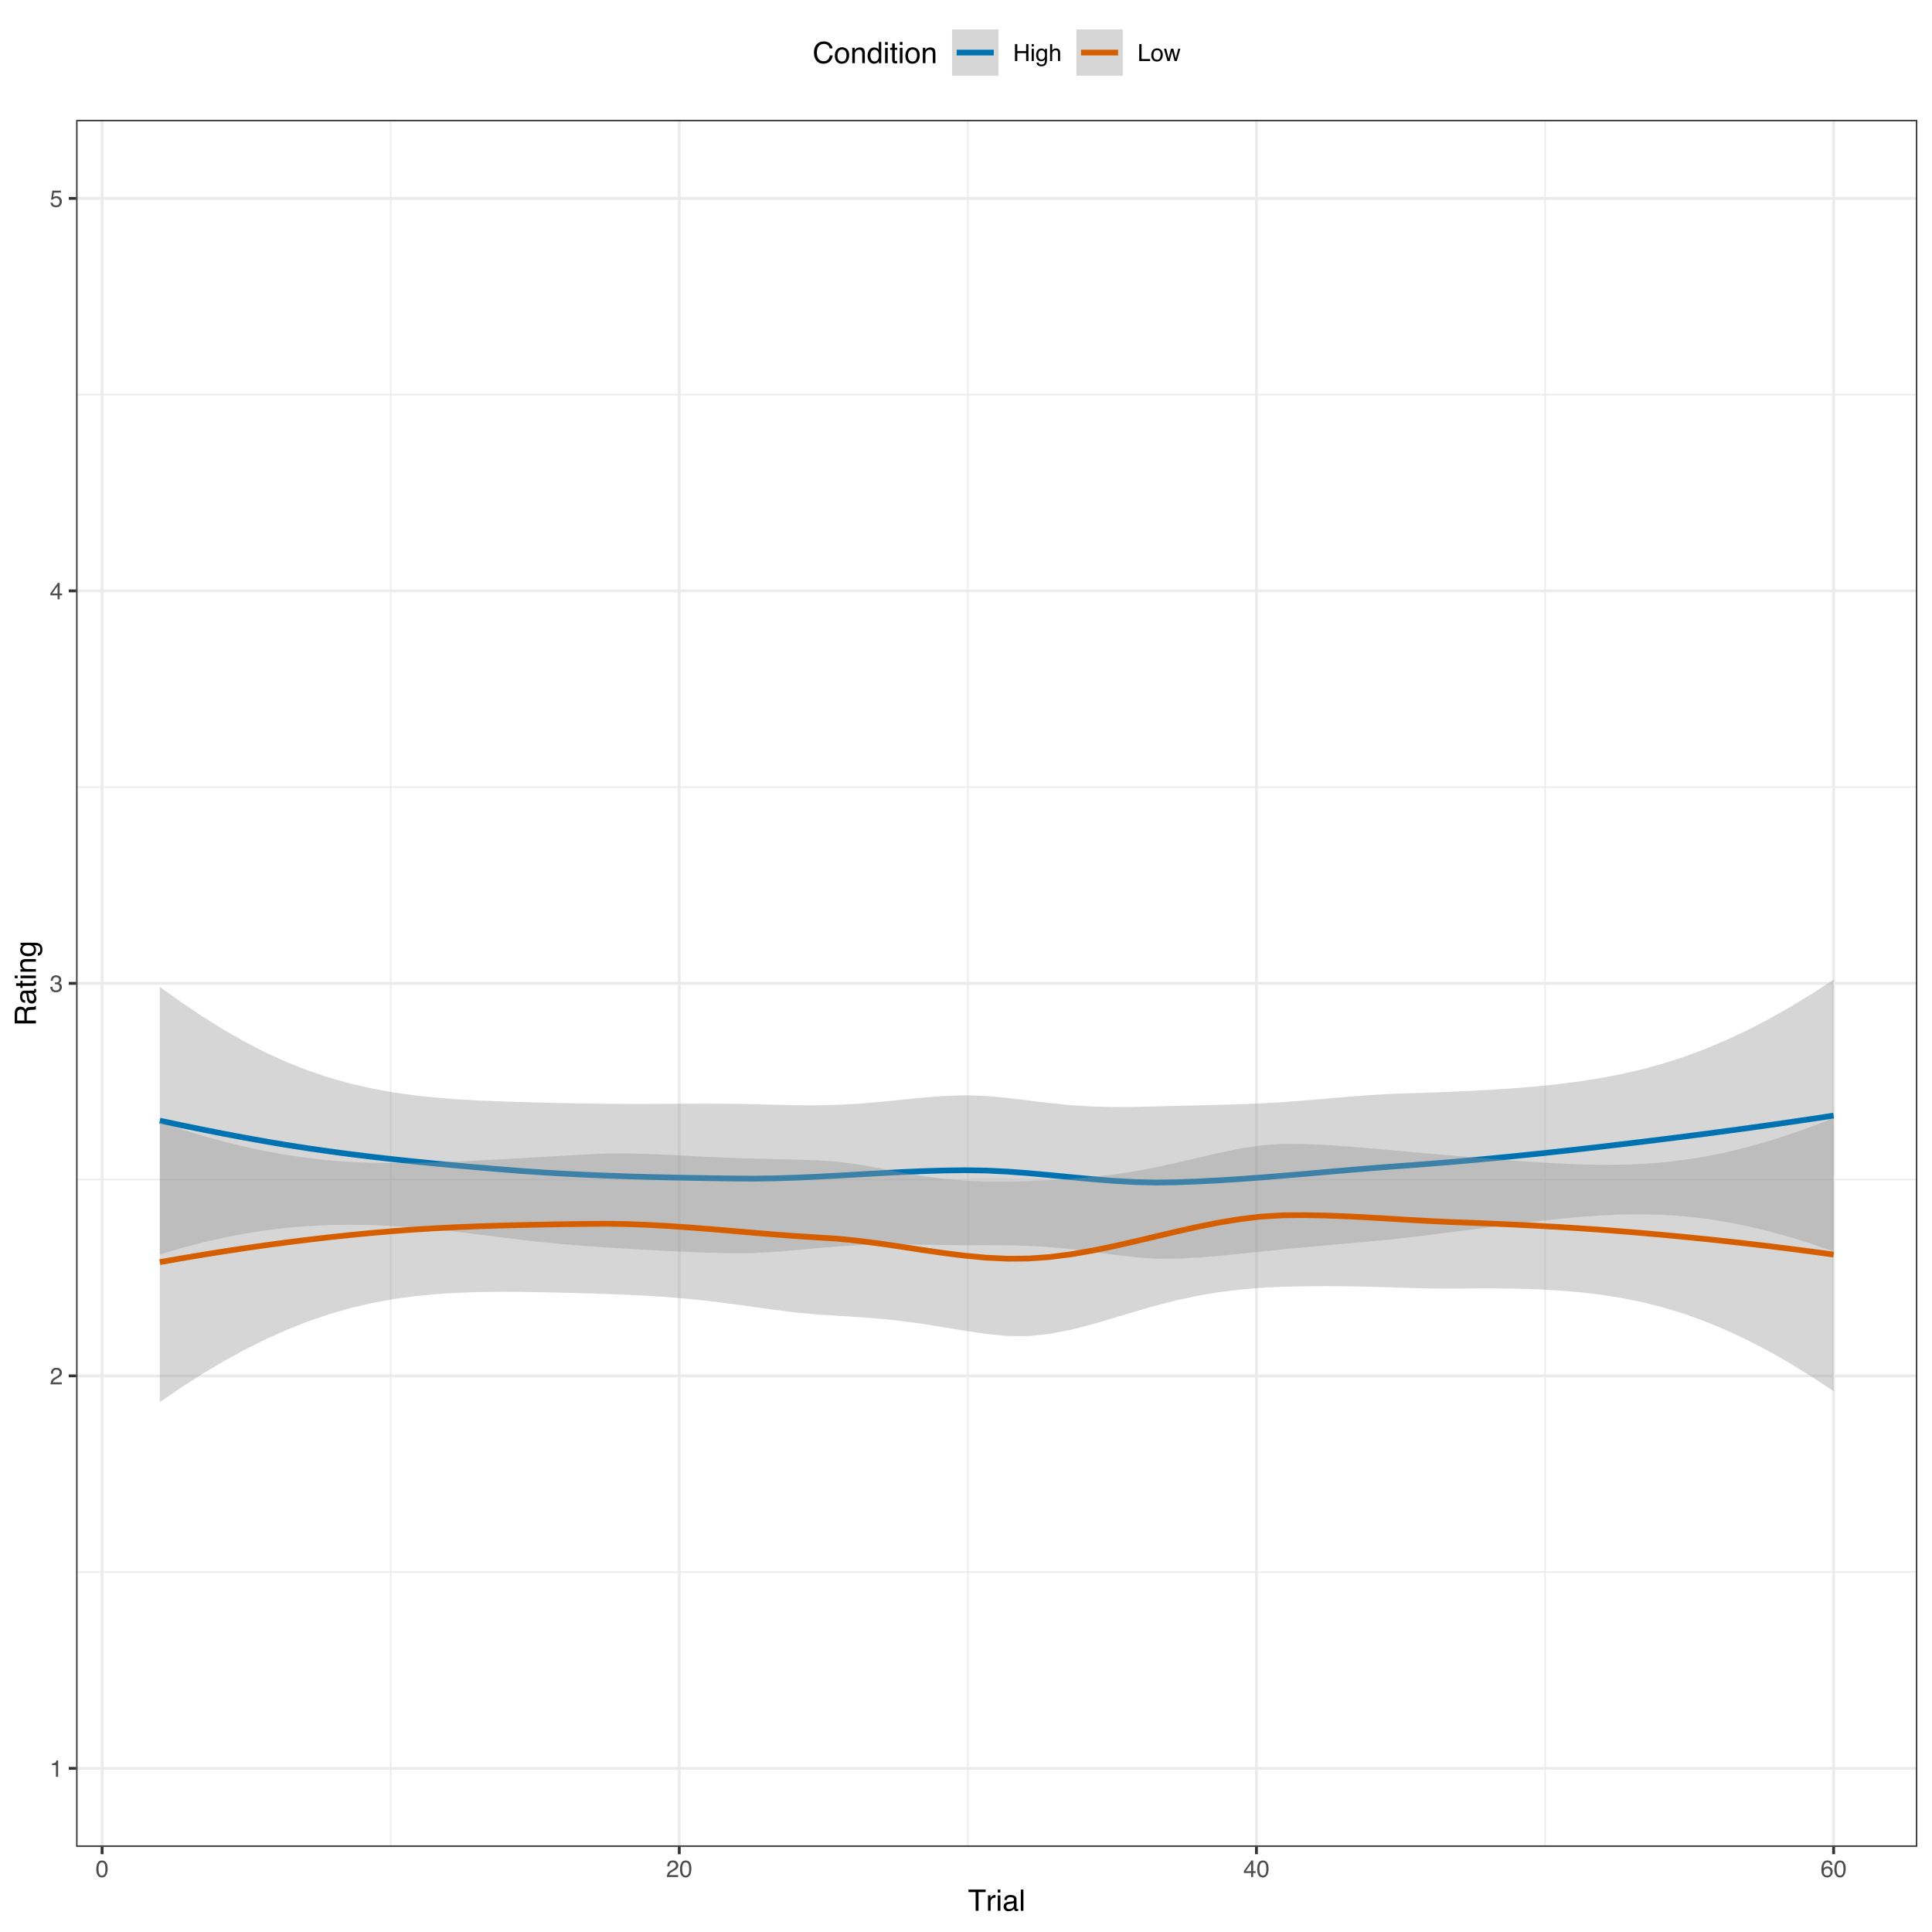 <?xml version="1.0" encoding="UTF-8"?>
<svg xmlns="http://www.w3.org/2000/svg" xmlns:xlink="http://www.w3.org/1999/xlink" width="720pt" height="720pt" viewBox="0 0 720 720" version="1.1">
<defs>
<g>
<symbol overflow="visible" id="glyphroe6vMLo0-0">
<path style="stroke:none;" d="M 0.281 0 L 0.281 -6.312 L 5.297 -6.312 L 5.297 0 Z M 4.5 -0.797 L 4.5 -5.516 L 1.078 -5.516 L 1.078 -0.797 Z M 4.5 -0.797 "/>
</symbol>
<symbol overflow="visible" id="glyphroe6vMLo0-1">
<path style="stroke:none;" d="M 0.844 -4.359 L 0.844 -4.953 C 1.395 -5.004 1.781 -5.094 2 -5.219 C 2.227 -5.344 2.395 -5.645 2.5 -6.125 L 3.109 -6.125 L 3.109 0 L 2.297 0 L 2.297 -4.359 Z M 0.844 -4.359 "/>
</symbol>
<symbol overflow="visible" id="glyphroe6vMLo0-2">
<path style="stroke:none;" d="M 0.281 0 C 0.301 -0.531 0.406 -0.988 0.594 -1.375 C 0.789 -1.77 1.164 -2.129 1.719 -2.453 L 2.547 -2.922 C 2.91 -3.141 3.164 -3.328 3.312 -3.484 C 3.551 -3.711 3.672 -3.984 3.672 -4.297 C 3.672 -4.648 3.562 -4.93 3.344 -5.141 C 3.133 -5.359 2.848 -5.469 2.484 -5.469 C 1.961 -5.469 1.598 -5.266 1.391 -4.859 C 1.285 -4.648 1.227 -4.352 1.219 -3.969 L 0.422 -3.969 C 0.43 -4.5 0.531 -4.938 0.719 -5.281 C 1.051 -5.875 1.645 -6.172 2.5 -6.172 C 3.195 -6.172 3.707 -5.977 4.031 -5.594 C 4.363 -5.219 4.531 -4.797 4.531 -4.328 C 4.531 -3.836 4.352 -3.414 4 -3.062 C 3.801 -2.863 3.441 -2.617 2.922 -2.328 L 2.344 -2 C 2.062 -1.844 1.836 -1.695 1.672 -1.562 C 1.391 -1.312 1.211 -1.035 1.141 -0.734 L 4.5 -0.734 L 4.5 0 Z M 0.281 0 "/>
</symbol>
<symbol overflow="visible" id="glyphroe6vMLo0-3">
<path style="stroke:none;" d="M 2.281 0.172 C 1.551 0.172 1.02 -0.023 0.688 -0.422 C 0.363 -0.828 0.203 -1.316 0.203 -1.891 L 1.016 -1.891 C 1.047 -1.492 1.117 -1.203 1.234 -1.016 C 1.441 -0.691 1.805 -0.531 2.328 -0.531 C 2.734 -0.531 3.055 -0.641 3.297 -0.859 C 3.547 -1.078 3.672 -1.359 3.672 -1.703 C 3.672 -2.129 3.539 -2.426 3.281 -2.594 C 3.031 -2.758 2.672 -2.844 2.203 -2.844 C 2.148 -2.844 2.098 -2.844 2.047 -2.844 C 1.992 -2.844 1.941 -2.844 1.891 -2.844 L 1.891 -3.516 C 1.973 -3.516 2.039 -3.508 2.094 -3.5 C 2.145 -3.5 2.203 -3.5 2.266 -3.5 C 2.555 -3.5 2.797 -3.547 2.984 -3.641 C 3.305 -3.797 3.469 -4.082 3.469 -4.5 C 3.469 -4.801 3.359 -5.035 3.141 -5.203 C 2.922 -5.367 2.672 -5.453 2.391 -5.453 C 1.867 -5.453 1.508 -5.281 1.312 -4.938 C 1.207 -4.75 1.145 -4.477 1.125 -4.125 L 0.359 -4.125 C 0.359 -4.582 0.453 -4.973 0.641 -5.297 C 0.953 -5.867 1.504 -6.156 2.297 -6.156 C 2.93 -6.156 3.422 -6.016 3.766 -5.734 C 4.109 -5.461 4.281 -5.062 4.281 -4.531 C 4.281 -4.145 4.176 -3.836 3.969 -3.609 C 3.844 -3.461 3.68 -3.348 3.484 -3.266 C 3.805 -3.172 4.055 -3 4.234 -2.75 C 4.422 -2.5 4.516 -2.191 4.516 -1.828 C 4.516 -1.234 4.316 -0.75 3.922 -0.375 C 3.535 -0.008 2.988 0.172 2.281 0.172 Z M 2.281 0.172 "/>
</symbol>
<symbol overflow="visible" id="glyphroe6vMLo0-4">
<path style="stroke:none;" d="M 2.906 -2.172 L 2.906 -4.969 L 0.938 -2.172 Z M 2.922 0 L 2.922 -1.5 L 0.219 -1.5 L 0.219 -2.266 L 3.047 -6.172 L 3.688 -6.172 L 3.688 -2.172 L 4.594 -2.172 L 4.594 -1.5 L 3.688 -1.5 L 3.688 0 Z M 2.922 0 "/>
</symbol>
<symbol overflow="visible" id="glyphroe6vMLo0-5">
<path style="stroke:none;" d="M 1.094 -1.562 C 1.133 -1.125 1.336 -0.82 1.703 -0.656 C 1.879 -0.57 2.094 -0.531 2.344 -0.531 C 2.801 -0.531 3.141 -0.676 3.359 -0.969 C 3.578 -1.258 3.688 -1.582 3.688 -1.938 C 3.688 -2.363 3.555 -2.691 3.297 -2.922 C 3.035 -3.16 2.719 -3.281 2.344 -3.281 C 2.082 -3.281 1.852 -3.227 1.656 -3.125 C 1.469 -3.02 1.305 -2.879 1.172 -2.703 L 0.5 -2.734 L 0.969 -6.047 L 4.172 -6.047 L 4.172 -5.297 L 1.562 -5.297 L 1.297 -3.594 C 1.43 -3.695 1.566 -3.773 1.703 -3.828 C 1.93 -3.93 2.195 -3.984 2.5 -3.984 C 3.062 -3.984 3.535 -3.801 3.922 -3.438 C 4.316 -3.07 4.516 -2.609 4.516 -2.047 C 4.516 -1.461 4.332 -0.945 3.969 -0.5 C 3.613 -0.062 3.047 0.156 2.266 0.156 C 1.754 0.156 1.305 0.016 0.922 -0.266 C 0.547 -0.547 0.332 -0.977 0.281 -1.562 Z M 1.094 -1.562 "/>
</symbol>
<symbol overflow="visible" id="glyphroe6vMLo0-6">
<path style="stroke:none;" d="M 2.375 -6.156 C 3.176 -6.156 3.754 -5.828 4.109 -5.172 C 4.379 -4.66 4.516 -3.961 4.516 -3.078 C 4.516 -2.242 4.391 -1.555 4.141 -1.016 C 3.785 -0.223 3.195 0.172 2.375 0.172 C 1.633 0.172 1.082 -0.148 0.719 -0.797 C 0.426 -1.328 0.281 -2.047 0.281 -2.953 C 0.281 -3.648 0.367 -4.25 0.547 -4.75 C 0.879 -5.688 1.488 -6.156 2.375 -6.156 Z M 2.375 -0.531 C 2.77 -0.531 3.086 -0.707 3.328 -1.062 C 3.566 -1.426 3.688 -2.086 3.688 -3.047 C 3.688 -3.754 3.598 -4.332 3.422 -4.781 C 3.254 -5.227 2.922 -5.453 2.422 -5.453 C 1.973 -5.453 1.641 -5.238 1.422 -4.812 C 1.211 -4.383 1.109 -3.754 1.109 -2.922 C 1.109 -2.297 1.176 -1.789 1.312 -1.406 C 1.52 -0.82 1.875 -0.531 2.375 -0.531 Z M 2.375 -0.531 "/>
</symbol>
<symbol overflow="visible" id="glyphroe6vMLo0-7">
<path style="stroke:none;" d="M 2.578 -6.172 C 3.266 -6.172 3.742 -5.992 4.016 -5.641 C 4.285 -5.285 4.422 -4.922 4.422 -4.547 L 3.656 -4.547 C 3.602 -4.785 3.531 -4.973 3.438 -5.109 C 3.25 -5.367 2.961 -5.5 2.578 -5.5 C 2.148 -5.5 1.805 -5.297 1.547 -4.891 C 1.297 -4.492 1.156 -3.926 1.125 -3.188 C 1.301 -3.445 1.523 -3.641 1.797 -3.766 C 2.047 -3.879 2.32 -3.938 2.625 -3.938 C 3.133 -3.938 3.582 -3.77 3.969 -3.438 C 4.352 -3.113 4.547 -2.625 4.547 -1.969 C 4.547 -1.414 4.363 -0.922 4 -0.484 C 3.633 -0.055 3.117 0.156 2.453 0.156 C 1.867 0.156 1.367 -0.062 0.953 -0.5 C 0.535 -0.938 0.328 -1.672 0.328 -2.703 C 0.328 -3.461 0.422 -4.109 0.609 -4.641 C 0.961 -5.66 1.617 -6.172 2.578 -6.172 Z M 2.516 -0.531 C 2.922 -0.531 3.223 -0.664 3.422 -0.938 C 3.629 -1.207 3.734 -1.531 3.734 -1.906 C 3.734 -2.219 3.641 -2.516 3.453 -2.797 C 3.273 -3.086 2.953 -3.234 2.484 -3.234 C 2.148 -3.234 1.859 -3.125 1.609 -2.906 C 1.359 -2.688 1.234 -2.352 1.234 -1.906 C 1.234 -1.52 1.344 -1.191 1.562 -0.922 C 1.789 -0.66 2.109 -0.531 2.516 -0.531 Z M 2.516 -0.531 "/>
</symbol>
<symbol overflow="visible" id="glyphroe6vMLo0-8">
<path style="stroke:none;" d="M 0.688 -6.312 L 1.562 -6.312 L 1.562 -3.703 L 4.844 -3.703 L 4.844 -6.312 L 5.703 -6.312 L 5.703 0 L 4.844 0 L 4.844 -2.953 L 1.562 -2.953 L 1.562 0 L 0.688 0 Z M 0.688 -6.312 "/>
</symbol>
<symbol overflow="visible" id="glyphroe6vMLo0-9">
<path style="stroke:none;" d="M 0.562 -4.578 L 1.359 -4.578 L 1.359 0 L 0.562 0 Z M 0.562 -6.312 L 1.359 -6.312 L 1.359 -5.438 L 0.562 -5.438 Z M 0.562 -6.312 "/>
</symbol>
<symbol overflow="visible" id="glyphroe6vMLo0-10">
<path style="stroke:none;" d="M 2.188 -4.688 C 2.551 -4.688 2.867 -4.598 3.141 -4.422 C 3.285 -4.316 3.43 -4.172 3.578 -3.984 L 3.578 -4.562 L 4.297 -4.562 L 4.297 -0.375 C 4.297 0.207 4.207 0.672 4.031 1.016 C 3.719 1.641 3.113 1.953 2.219 1.953 C 1.727 1.953 1.312 1.836 0.969 1.609 C 0.633 1.391 0.445 1.047 0.406 0.578 L 1.188 0.578 C 1.227 0.773 1.301 0.93 1.406 1.047 C 1.582 1.223 1.859 1.312 2.234 1.312 C 2.828 1.312 3.219 1.098 3.406 0.672 C 3.508 0.43 3.555 -0.004 3.547 -0.641 C 3.391 -0.398 3.203 -0.223 2.984 -0.109 C 2.773 0.004 2.488 0.062 2.125 0.062 C 1.633 0.062 1.203 -0.113 0.828 -0.469 C 0.453 -0.82 0.266 -1.41 0.266 -2.234 C 0.266 -3.004 0.453 -3.602 0.828 -4.031 C 1.203 -4.469 1.656 -4.688 2.188 -4.688 Z M 3.578 -2.312 C 3.578 -2.883 3.457 -3.305 3.219 -3.578 C 2.988 -3.859 2.691 -4 2.328 -4 C 1.785 -4 1.414 -3.742 1.219 -3.234 C 1.113 -2.961 1.062 -2.609 1.062 -2.172 C 1.062 -1.648 1.164 -1.254 1.375 -0.984 C 1.582 -0.711 1.863 -0.578 2.219 -0.578 C 2.77 -0.578 3.16 -0.828 3.391 -1.328 C 3.516 -1.609 3.578 -1.938 3.578 -2.312 Z M 2.281 -4.719 Z M 2.281 -4.719 "/>
</symbol>
<symbol overflow="visible" id="glyphroe6vMLo0-11">
<path style="stroke:none;" d="M 0.562 -6.328 L 1.344 -6.328 L 1.344 -3.984 C 1.52 -4.211 1.68 -4.375 1.828 -4.469 C 2.078 -4.633 2.391 -4.719 2.766 -4.719 C 3.43 -4.719 3.883 -4.484 4.125 -4.016 C 4.25 -3.754 4.312 -3.398 4.312 -2.953 L 4.312 0 L 3.516 0 L 3.516 -2.906 C 3.516 -3.238 3.473 -3.484 3.391 -3.641 C 3.254 -3.891 2.992 -4.016 2.609 -4.016 C 2.285 -4.016 1.992 -3.906 1.734 -3.688 C 1.473 -3.469 1.344 -3.051 1.344 -2.438 L 1.344 0 L 0.562 0 Z M 0.562 -6.328 "/>
</symbol>
<symbol overflow="visible" id="glyphroe6vMLo0-12">
<path style="stroke:none;" d="M 0.672 -6.312 L 1.531 -6.312 L 1.531 -0.75 L 4.719 -0.75 L 4.719 0 L 0.672 0 Z M 0.672 -6.312 "/>
</symbol>
<symbol overflow="visible" id="glyphroe6vMLo0-13">
<path style="stroke:none;" d="M 2.391 -0.5 C 2.898 -0.5 3.25 -0.691 3.438 -1.078 C 3.633 -1.461 3.734 -1.895 3.734 -2.375 C 3.734 -2.801 3.664 -3.148 3.531 -3.422 C 3.312 -3.848 2.938 -4.062 2.406 -4.062 C 1.926 -4.062 1.578 -3.879 1.359 -3.516 C 1.148 -3.16 1.047 -2.727 1.047 -2.219 C 1.047 -1.727 1.148 -1.316 1.359 -0.984 C 1.578 -0.66 1.922 -0.5 2.391 -0.5 Z M 2.422 -4.734 C 3.016 -4.734 3.516 -4.535 3.922 -4.141 C 4.336 -3.742 4.547 -3.16 4.547 -2.391 C 4.547 -1.648 4.363 -1.035 4 -0.547 C 3.633 -0.066 3.07 0.172 2.312 0.172 C 1.688 0.172 1.188 -0.039 0.812 -0.469 C 0.438 -0.895 0.25 -1.473 0.25 -2.203 C 0.25 -2.973 0.445 -3.586 0.844 -4.047 C 1.238 -4.504 1.766 -4.734 2.422 -4.734 Z M 2.391 -4.719 Z M 2.391 -4.719 "/>
</symbol>
<symbol overflow="visible" id="glyphroe6vMLo0-14">
<path style="stroke:none;" d="M 0.922 -4.594 L 1.812 -0.969 L 2.703 -4.594 L 3.578 -4.594 L 4.469 -1 L 5.422 -4.594 L 6.188 -4.594 L 4.859 0 L 4.047 0 L 3.109 -3.562 L 2.203 0 L 1.406 0 L 0.078 -4.594 Z M 0.922 -4.594 "/>
</symbol>
<symbol overflow="visible" id="glyphroe6vMLo1-0">
<path style="stroke:none;" d="M 0.359 0 L 0.359 -7.891 L 6.625 -7.891 L 6.625 0 Z M 5.625 -0.984 L 5.625 -6.906 L 1.344 -6.906 L 1.344 -0.984 Z M 5.625 -0.984 "/>
</symbol>
<symbol overflow="visible" id="glyphroe6vMLo1-1">
<path style="stroke:none;" d="M 6.578 -7.891 L 6.578 -6.953 L 3.922 -6.953 L 3.922 0 L 2.844 0 L 2.844 -6.953 L 0.172 -6.953 L 0.172 -7.891 Z M 6.578 -7.891 "/>
</symbol>
<symbol overflow="visible" id="glyphroe6vMLo1-2">
<path style="stroke:none;" d="M 0.734 -5.75 L 1.656 -5.75 L 1.656 -4.766 C 1.727 -4.953 1.91 -5.18 2.203 -5.453 C 2.492 -5.734 2.832 -5.875 3.219 -5.875 C 3.238 -5.875 3.27 -5.875 3.312 -5.875 C 3.352 -5.875 3.426 -5.867 3.531 -5.859 L 3.531 -4.828 C 3.477 -4.836 3.426 -4.844 3.375 -4.844 C 3.32 -4.852 3.27 -4.859 3.219 -4.859 C 2.727 -4.859 2.352 -4.703 2.094 -4.391 C 1.832 -4.078 1.703 -3.719 1.703 -3.312 L 1.703 0 L 0.734 0 Z M 0.734 -5.75 "/>
</symbol>
<symbol overflow="visible" id="glyphroe6vMLo1-3">
<path style="stroke:none;" d="M 0.703 -5.719 L 1.688 -5.719 L 1.688 0 L 0.703 0 Z M 0.703 -7.891 L 1.688 -7.891 L 1.688 -6.797 L 0.703 -6.797 Z M 0.703 -7.891 "/>
</symbol>
<symbol overflow="visible" id="glyphroe6vMLo1-4">
<path style="stroke:none;" d="M 1.453 -1.531 C 1.453 -1.25 1.551 -1.023 1.75 -0.859 C 1.957 -0.703 2.203 -0.625 2.484 -0.625 C 2.816 -0.625 3.145 -0.703 3.469 -0.859 C 4.008 -1.117 4.281 -1.551 4.281 -2.156 L 4.281 -2.922 C 4.156 -2.848 4 -2.785 3.812 -2.734 C 3.633 -2.691 3.453 -2.656 3.266 -2.625 L 2.688 -2.562 C 2.332 -2.508 2.066 -2.438 1.891 -2.344 C 1.598 -2.164 1.453 -1.895 1.453 -1.531 Z M 3.797 -3.484 C 4.016 -3.516 4.16 -3.609 4.234 -3.766 C 4.273 -3.848 4.297 -3.973 4.297 -4.141 C 4.297 -4.461 4.176 -4.695 3.938 -4.844 C 3.707 -5 3.375 -5.078 2.938 -5.078 C 2.438 -5.078 2.082 -4.941 1.875 -4.672 C 1.75 -4.516 1.672 -4.289 1.641 -4 L 0.734 -4 C 0.754 -4.707 0.984 -5.195 1.422 -5.469 C 1.867 -5.75 2.383 -5.891 2.969 -5.891 C 3.645 -5.891 4.191 -5.758 4.609 -5.5 C 5.035 -5.25 5.25 -4.848 5.25 -4.297 L 5.25 -0.984 C 5.25 -0.891 5.266 -0.812 5.297 -0.75 C 5.336 -0.688 5.426 -0.656 5.562 -0.656 C 5.602 -0.656 5.648 -0.656 5.703 -0.656 C 5.766 -0.664 5.82 -0.676 5.875 -0.688 L 5.875 0.031 C 5.727 0.07 5.613 0.098 5.531 0.109 C 5.457 0.117 5.352 0.125 5.219 0.125 C 4.883 0.125 4.641 0.004 4.484 -0.234 C 4.41 -0.359 4.359 -0.535 4.328 -0.766 C 4.129 -0.504 3.844 -0.281 3.469 -0.094 C 3.102 0.094 2.695 0.188 2.25 0.188 C 1.719 0.188 1.281 0.023 0.938 -0.297 C 0.602 -0.617 0.438 -1.023 0.438 -1.516 C 0.438 -2.047 0.602 -2.457 0.938 -2.75 C 1.27 -3.039 1.707 -3.223 2.25 -3.297 Z M 2.984 -5.891 Z M 2.984 -5.891 "/>
</symbol>
<symbol overflow="visible" id="glyphroe6vMLo1-5">
<path style="stroke:none;" d="M 0.734 -7.891 L 1.703 -7.891 L 1.703 0 L 0.734 0 Z M 0.734 -7.891 "/>
</symbol>
<symbol overflow="visible" id="glyphroe6vMLo1-6">
<path style="stroke:none;" d="M 4.156 -8.109 C 5.156 -8.109 5.93 -7.844 6.484 -7.312 C 7.035 -6.789 7.344 -6.191 7.406 -5.516 L 6.359 -5.516 C 6.242 -6.023 6.008 -6.426 5.656 -6.719 C 5.301 -7.02 4.805 -7.172 4.172 -7.172 C 3.398 -7.172 2.773 -6.895 2.297 -6.344 C 1.816 -5.801 1.578 -4.969 1.578 -3.844 C 1.578 -2.914 1.789 -2.164 2.219 -1.594 C 2.656 -1.02 3.301 -0.734 4.156 -0.734 C 4.938 -0.734 5.535 -1.035 5.953 -1.641 C 6.172 -1.961 6.332 -2.383 6.438 -2.906 L 7.484 -2.906 C 7.391 -2.07 7.082 -1.375 6.562 -0.812 C 5.938 -0.133 5.086 0.203 4.016 0.203 C 3.098 0.203 2.332 -0.07 1.719 -0.625 C 0.895 -1.363 0.484 -2.5 0.484 -4.031 C 0.484 -5.195 0.789 -6.148 1.406 -6.891 C 2.07 -7.703 2.988 -8.109 4.156 -8.109 Z M 3.953 -8.109 Z M 3.953 -8.109 "/>
</symbol>
<symbol overflow="visible" id="glyphroe6vMLo1-7">
<path style="stroke:none;" d="M 2.984 -0.625 C 3.629 -0.625 4.07 -0.863 4.312 -1.344 C 4.551 -1.832 4.672 -2.375 4.672 -2.969 C 4.672 -3.508 4.582 -3.945 4.406 -4.281 C 4.133 -4.812 3.664 -5.078 3 -5.078 C 2.406 -5.078 1.973 -4.848 1.703 -4.391 C 1.441 -3.941 1.312 -3.398 1.312 -2.766 C 1.312 -2.148 1.441 -1.641 1.703 -1.234 C 1.973 -0.828 2.398 -0.625 2.984 -0.625 Z M 3.031 -5.922 C 3.77 -5.922 4.395 -5.672 4.906 -5.172 C 5.414 -4.68 5.672 -3.957 5.672 -3 C 5.672 -2.07 5.445 -1.305 5 -0.703 C 4.551 -0.098 3.852 0.203 2.906 0.203 C 2.113 0.203 1.484 -0.062 1.016 -0.594 C 0.547 -1.125 0.312 -1.844 0.312 -2.75 C 0.312 -3.719 0.555 -4.488 1.047 -5.062 C 1.535 -5.633 2.195 -5.922 3.031 -5.922 Z M 3 -5.891 Z M 3 -5.891 "/>
</symbol>
<symbol overflow="visible" id="glyphroe6vMLo1-8">
<path style="stroke:none;" d="M 0.703 -5.75 L 1.625 -5.75 L 1.625 -4.938 C 1.895 -5.27 2.18 -5.508 2.484 -5.656 C 2.797 -5.801 3.133 -5.875 3.5 -5.875 C 4.32 -5.875 4.875 -5.594 5.156 -5.031 C 5.312 -4.719 5.391 -4.27 5.391 -3.688 L 5.391 0 L 4.422 0 L 4.422 -3.625 C 4.422 -3.977 4.367 -4.258 4.266 -4.469 C 4.086 -4.832 3.773 -5.016 3.328 -5.016 C 3.098 -5.016 2.91 -4.988 2.766 -4.938 C 2.492 -4.863 2.258 -4.707 2.062 -4.469 C 1.906 -4.281 1.801 -4.082 1.75 -3.875 C 1.695 -3.676 1.672 -3.391 1.672 -3.016 L 1.672 0 L 0.703 0 Z M 2.984 -5.891 Z M 2.984 -5.891 "/>
</symbol>
<symbol overflow="visible" id="glyphroe6vMLo1-9">
<path style="stroke:none;" d="M 1.328 -2.812 C 1.328 -2.195 1.457 -1.68 1.719 -1.266 C 1.977 -0.848 2.395 -0.641 2.969 -0.641 C 3.414 -0.641 3.781 -0.832 4.062 -1.219 C 4.352 -1.602 4.5 -2.156 4.5 -2.875 C 4.5 -3.602 4.348 -4.141 4.047 -4.484 C 3.754 -4.836 3.391 -5.016 2.953 -5.016 C 2.473 -5.016 2.082 -4.828 1.781 -4.453 C 1.477 -4.078 1.328 -3.531 1.328 -2.812 Z M 2.781 -5.859 C 3.219 -5.859 3.586 -5.766 3.891 -5.578 C 4.055 -5.473 4.25 -5.285 4.469 -5.016 L 4.469 -7.922 L 5.391 -7.922 L 5.391 0 L 4.531 0 L 4.531 -0.797 C 4.301 -0.441 4.031 -0.188 3.719 -0.031 C 3.414 0.125 3.066 0.203 2.672 0.203 C 2.023 0.203 1.469 -0.062 1 -0.594 C 0.531 -1.133 0.297 -1.852 0.297 -2.75 C 0.297 -3.594 0.508 -4.32 0.938 -4.938 C 1.363 -5.551 1.977 -5.859 2.781 -5.859 Z M 2.781 -5.859 "/>
</symbol>
<symbol overflow="visible" id="glyphroe6vMLo1-10">
<path style="stroke:none;" d="M 0.906 -7.359 L 1.875 -7.359 L 1.875 -5.75 L 2.797 -5.75 L 2.797 -4.969 L 1.875 -4.969 L 1.875 -1.203 C 1.875 -1.004 1.941 -0.875 2.078 -0.812 C 2.16 -0.77 2.285 -0.75 2.453 -0.75 C 2.504 -0.75 2.555 -0.75 2.609 -0.75 C 2.66 -0.75 2.723 -0.754 2.797 -0.766 L 2.797 0 C 2.68 0.031 2.562 0.051 2.438 0.062 C 2.32 0.082 2.195 0.094 2.062 0.094 C 1.613 0.094 1.305 -0.02 1.141 -0.25 C 0.984 -0.488 0.906 -0.789 0.906 -1.156 L 0.906 -4.969 L 0.125 -4.969 L 0.125 -5.75 L 0.906 -5.75 Z M 0.906 -7.359 "/>
</symbol>
<symbol overflow="visible" id="glyphroe6vMLo2-0">
<path style="stroke:none;" d="M 0 -0.359 L -7.891 -0.359 L -7.891 -6.625 L 0 -6.625 Z M -0.984 -5.625 L -6.906 -5.625 L -6.906 -1.344 L -0.984 -1.344 Z M -0.984 -5.625 "/>
</symbol>
<symbol overflow="visible" id="glyphroe6vMLo2-1">
<path style="stroke:none;" d="M -4.281 -4.5 C -4.281 -5.008 -4.379 -5.41 -4.578 -5.703 C -4.773 -5.992 -5.133 -6.141 -5.656 -6.141 C -6.219 -6.141 -6.602 -5.93 -6.812 -5.516 C -6.914 -5.297 -6.969 -5.004 -6.969 -4.641 L -6.969 -2.031 L -4.281 -2.031 Z M -7.891 -0.969 L -7.891 -4.625 C -7.891 -5.219 -7.801 -5.711 -7.625 -6.109 C -7.289 -6.848 -6.672 -7.219 -5.766 -7.219 C -5.285 -7.219 -4.895 -7.117 -4.594 -6.922 C -4.301 -6.734 -4.062 -6.461 -3.875 -6.109 C -3.75 -6.41 -3.582 -6.641 -3.375 -6.797 C -3.176 -6.953 -2.848 -7.039 -2.391 -7.062 L -1.328 -7.094 C -1.023 -7.102 -0.801 -7.129 -0.656 -7.172 C -0.406 -7.234 -0.242 -7.348 -0.172 -7.516 L 0 -7.516 L 0 -6.203 C -0.07 -6.172 -0.16 -6.145 -0.266 -6.125 C -0.367 -6.102 -0.578 -6.082 -0.891 -6.062 L -2.203 -6 C -2.711 -5.977 -3.055 -5.789 -3.234 -5.438 C -3.336 -5.227 -3.391 -4.906 -3.391 -4.469 L -3.391 -2.031 L 0 -2.031 L 0 -0.969 Z M -7.891 -0.969 "/>
</symbol>
<symbol overflow="visible" id="glyphroe6vMLo2-2">
<path style="stroke:none;" d="M -1.531 -1.453 C -1.25 -1.453 -1.023 -1.551 -0.859 -1.75 C -0.703 -1.957 -0.625 -2.203 -0.625 -2.484 C -0.625 -2.816 -0.703 -3.145 -0.859 -3.469 C -1.117 -4.008 -1.551 -4.281 -2.156 -4.281 L -2.922 -4.281 C -2.848 -4.156 -2.785 -4 -2.734 -3.812 C -2.691 -3.633 -2.656 -3.453 -2.625 -3.266 L -2.562 -2.688 C -2.508 -2.332 -2.438 -2.066 -2.344 -1.891 C -2.164 -1.598 -1.895 -1.453 -1.531 -1.453 Z M -3.484 -3.797 C -3.516 -4.016 -3.609 -4.16 -3.766 -4.234 C -3.848 -4.273 -3.973 -4.297 -4.141 -4.297 C -4.461 -4.297 -4.695 -4.176 -4.844 -3.938 C -5 -3.707 -5.078 -3.375 -5.078 -2.938 C -5.078 -2.438 -4.941 -2.082 -4.672 -1.875 C -4.516 -1.75 -4.289 -1.672 -4 -1.641 L -4 -0.734 C -4.707 -0.754 -5.195 -0.984 -5.469 -1.422 C -5.75 -1.867 -5.891 -2.383 -5.891 -2.969 C -5.891 -3.645 -5.758 -4.191 -5.5 -4.609 C -5.25 -5.035 -4.848 -5.25 -4.297 -5.25 L -0.984 -5.25 C -0.891 -5.25 -0.812 -5.266 -0.75 -5.297 C -0.688 -5.336 -0.656 -5.426 -0.656 -5.562 C -0.656 -5.602 -0.656 -5.648 -0.656 -5.703 C -0.664 -5.766 -0.676 -5.82 -0.688 -5.875 L 0.031 -5.875 C 0.07 -5.727 0.098 -5.613 0.109 -5.531 C 0.117 -5.457 0.125 -5.352 0.125 -5.219 C 0.125 -4.883 0.004 -4.641 -0.234 -4.484 C -0.359 -4.41 -0.535 -4.359 -0.766 -4.328 C -0.504 -4.129 -0.281 -3.844 -0.094 -3.469 C 0.094 -3.102 0.188 -2.695 0.188 -2.25 C 0.188 -1.719 0.023 -1.281 -0.297 -0.938 C -0.617 -0.602 -1.023 -0.438 -1.516 -0.438 C -2.047 -0.438 -2.457 -0.602 -2.75 -0.938 C -3.039 -1.27 -3.223 -1.707 -3.297 -2.25 Z M -5.891 -2.984 Z M -5.891 -2.984 "/>
</symbol>
<symbol overflow="visible" id="glyphroe6vMLo2-3">
<path style="stroke:none;" d="M -7.359 -0.906 L -7.359 -1.875 L -5.75 -1.875 L -5.75 -2.797 L -4.969 -2.797 L -4.969 -1.875 L -1.203 -1.875 C -1.004 -1.875 -0.875 -1.941 -0.812 -2.078 C -0.77 -2.16 -0.75 -2.285 -0.75 -2.453 C -0.75 -2.504 -0.75 -2.555 -0.75 -2.609 C -0.75 -2.66 -0.754 -2.723 -0.766 -2.797 L 0 -2.797 C 0.031 -2.68 0.051 -2.562 0.062 -2.438 C 0.082 -2.32 0.094 -2.195 0.094 -2.062 C 0.094 -1.613 -0.02 -1.305 -0.25 -1.141 C -0.488 -0.984 -0.789 -0.906 -1.156 -0.906 L -4.969 -0.906 L -4.969 -0.125 L -5.75 -0.125 L -5.75 -0.906 Z M -7.359 -0.906 "/>
</symbol>
<symbol overflow="visible" id="glyphroe6vMLo2-4">
<path style="stroke:none;" d="M -5.719 -0.703 L -5.719 -1.688 L 0 -1.688 L 0 -0.703 Z M -7.891 -0.703 L -7.891 -1.688 L -6.797 -1.688 L -6.797 -0.703 Z M -7.891 -0.703 "/>
</symbol>
<symbol overflow="visible" id="glyphroe6vMLo2-5">
<path style="stroke:none;" d="M -5.75 -0.703 L -5.75 -1.625 L -4.938 -1.625 C -5.27 -1.895 -5.508 -2.18 -5.656 -2.484 C -5.801 -2.797 -5.875 -3.133 -5.875 -3.5 C -5.875 -4.32 -5.594 -4.875 -5.031 -5.156 C -4.719 -5.312 -4.27 -5.391 -3.688 -5.391 L 0 -5.391 L 0 -4.422 L -3.625 -4.422 C -3.977 -4.422 -4.258 -4.367 -4.469 -4.266 C -4.832 -4.086 -5.016 -3.773 -5.016 -3.328 C -5.016 -3.098 -4.988 -2.91 -4.938 -2.766 C -4.863 -2.492 -4.707 -2.258 -4.469 -2.062 C -4.281 -1.906 -4.082 -1.801 -3.875 -1.75 C -3.676 -1.695 -3.391 -1.672 -3.016 -1.672 L 0 -1.672 L 0 -0.703 Z M -5.891 -2.984 Z M -5.891 -2.984 "/>
</symbol>
<symbol overflow="visible" id="glyphroe6vMLo2-6">
<path style="stroke:none;" d="M -5.859 -2.734 C -5.859 -3.191 -5.742 -3.586 -5.516 -3.922 C -5.391 -4.098 -5.207 -4.285 -4.969 -4.484 L -5.703 -4.484 L -5.703 -5.375 L -0.469 -5.375 C 0.258 -5.375 0.836 -5.266 1.266 -5.047 C 2.047 -4.648 2.438 -3.895 2.438 -2.781 C 2.438 -2.156 2.297 -1.629 2.016 -1.203 C 1.734 -0.785 1.301 -0.551 0.719 -0.5 L 0.719 -1.484 C 0.969 -1.535 1.164 -1.629 1.312 -1.766 C 1.531 -1.984 1.641 -2.328 1.641 -2.797 C 1.641 -3.535 1.375 -4.02 0.844 -4.25 C 0.539 -4.383 -0.004 -4.445 -0.797 -4.438 C -0.504 -4.25 -0.285 -4.016 -0.141 -3.734 C -0.004 -3.461 0.062 -3.109 0.062 -2.672 C 0.062 -2.047 -0.156 -1.5 -0.594 -1.031 C -1.031 -0.562 -1.758 -0.328 -2.781 -0.328 C -3.75 -0.328 -4.504 -0.562 -5.047 -1.031 C -5.586 -1.5 -5.859 -2.066 -5.859 -2.734 Z M -2.906 -4.484 C -3.613 -4.484 -4.141 -4.332 -4.484 -4.031 C -4.828 -3.738 -5 -3.367 -5 -2.922 C -5 -2.234 -4.68 -1.766 -4.047 -1.516 C -3.703 -1.391 -3.254 -1.328 -2.703 -1.328 C -2.055 -1.328 -1.562 -1.457 -1.219 -1.719 C -0.883 -1.977 -0.719 -2.332 -0.719 -2.781 C -0.719 -3.469 -1.031 -3.957 -1.656 -4.25 C -2.008 -4.406 -2.426 -4.484 -2.906 -4.484 Z M -5.891 -2.859 Z M -5.891 -2.859 "/>
</symbol>
</g>
<clipPath id="clip1">
  <path d="M 28.367 44.676 L 714.52 44.676 L 714.52 688.266 L 28.367 688.266 Z M 28.367 44.676 "/>
</clipPath>
<clipPath id="clip2">
  <path d="M 28.367 585 L 714.52 585 L 714.52 587 L 28.367 587 Z M 28.367 585 "/>
</clipPath>
<clipPath id="clip3">
  <path d="M 28.367 439 L 714.52 439 L 714.52 440 L 28.367 440 Z M 28.367 439 "/>
</clipPath>
<clipPath id="clip4">
  <path d="M 28.367 293 L 714.52 293 L 714.52 294 L 28.367 294 Z M 28.367 293 "/>
</clipPath>
<clipPath id="clip5">
  <path d="M 28.367 146 L 714.52 146 L 714.52 148 L 28.367 148 Z M 28.367 146 "/>
</clipPath>
<clipPath id="clip6">
  <path d="M 145 44.676 L 146 44.676 L 146 688.266 L 145 688.266 Z M 145 44.676 "/>
</clipPath>
<clipPath id="clip7">
  <path d="M 360 44.676 L 361 44.676 L 361 688.266 L 360 688.266 Z M 360 44.676 "/>
</clipPath>
<clipPath id="clip8">
  <path d="M 575 44.676 L 577 44.676 L 577 688.266 L 575 688.266 Z M 575 44.676 "/>
</clipPath>
<clipPath id="clip9">
  <path d="M 28.367 658 L 714.52 658 L 714.52 660 L 28.367 660 Z M 28.367 658 "/>
</clipPath>
<clipPath id="clip10">
  <path d="M 28.367 512 L 714.52 512 L 714.52 514 L 28.367 514 Z M 28.367 512 "/>
</clipPath>
<clipPath id="clip11">
  <path d="M 28.367 365 L 714.52 365 L 714.52 368 L 28.367 368 Z M 28.367 365 "/>
</clipPath>
<clipPath id="clip12">
  <path d="M 28.367 219 L 714.52 219 L 714.52 221 L 28.367 221 Z M 28.367 219 "/>
</clipPath>
<clipPath id="clip13">
  <path d="M 28.367 73 L 714.52 73 L 714.52 75 L 28.367 75 Z M 28.367 73 "/>
</clipPath>
<clipPath id="clip14">
  <path d="M 37 44.676 L 39 44.676 L 39 688.266 L 37 688.266 Z M 37 44.676 "/>
</clipPath>
<clipPath id="clip15">
  <path d="M 252 44.676 L 254 44.676 L 254 688.266 L 252 688.266 Z M 252 44.676 "/>
</clipPath>
<clipPath id="clip16">
  <path d="M 467 44.676 L 469 44.676 L 469 688.266 L 467 688.266 Z M 467 44.676 "/>
</clipPath>
<clipPath id="clip17">
  <path d="M 682 44.676 L 684 44.676 L 684 688.266 L 682 688.266 Z M 682 44.676 "/>
</clipPath>
<clipPath id="clip18">
  <path d="M 28.367 44.676 L 714.52 44.676 L 714.52 688.266 L 28.367 688.266 Z M 28.367 44.676 "/>
</clipPath>
</defs>
<g id="surface11">
<rect x="0" y="0" width="720" height="720" style="fill:rgb(100%,100%,100%);fill-opacity:1;stroke:none;"/>
<rect x="0" y="0" width="720" height="720" style="fill:rgb(100%,100%,100%);fill-opacity:1;stroke:none;"/>
<path style="fill:none;stroke-width:1.067;stroke-linecap:round;stroke-linejoin:round;stroke:rgb(100%,100%,100%);stroke-opacity:1;stroke-miterlimit:10;" d="M 0 720 L 720 720 L 720 0 L 0 0 Z M 0 720 "/>
<g clip-path="url(#clip1)" clip-rule="nonzero">
<path style=" stroke:none;fill-rule:nonzero;fill:rgb(100%,100%,100%);fill-opacity:1;" d="M 28.367 688.266 L 714.52 688.266 L 714.52 44.676 L 28.367 44.676 Z M 28.367 688.266 "/>
</g>
<g clip-path="url(#clip2)" clip-rule="nonzero">
<path style="fill:none;stroke-width:0.533;stroke-linecap:butt;stroke-linejoin:round;stroke:rgb(92.157%,92.157%,92.157%);stroke-opacity:1;stroke-miterlimit:10;" d="M 28.367 585.879 L 714.52 585.879 "/>
</g>
<g clip-path="url(#clip3)" clip-rule="nonzero">
<path style="fill:none;stroke-width:0.533;stroke-linecap:butt;stroke-linejoin:round;stroke:rgb(92.157%,92.157%,92.157%);stroke-opacity:1;stroke-miterlimit:10;" d="M 28.367 439.609 L 714.52 439.609 "/>
</g>
<g clip-path="url(#clip4)" clip-rule="nonzero">
<path style="fill:none;stroke-width:0.533;stroke-linecap:butt;stroke-linejoin:round;stroke:rgb(92.157%,92.157%,92.157%);stroke-opacity:1;stroke-miterlimit:10;" d="M 28.367 293.336 L 714.52 293.336 "/>
</g>
<g clip-path="url(#clip5)" clip-rule="nonzero">
<path style="fill:none;stroke-width:0.533;stroke-linecap:butt;stroke-linejoin:round;stroke:rgb(92.157%,92.157%,92.157%);stroke-opacity:1;stroke-miterlimit:10;" d="M 28.367 147.066 L 714.52 147.066 "/>
</g>
<g clip-path="url(#clip6)" clip-rule="nonzero">
<path style="fill:none;stroke-width:0.533;stroke-linecap:butt;stroke-linejoin:round;stroke:rgb(92.157%,92.157%,92.157%);stroke-opacity:1;stroke-miterlimit:10;" d="M 145.594 688.266 L 145.594 44.676 "/>
</g>
<g clip-path="url(#clip7)" clip-rule="nonzero">
<path style="fill:none;stroke-width:0.533;stroke-linecap:butt;stroke-linejoin:round;stroke:rgb(92.157%,92.157%,92.157%);stroke-opacity:1;stroke-miterlimit:10;" d="M 360.691 688.266 L 360.691 44.676 "/>
</g>
<g clip-path="url(#clip8)" clip-rule="nonzero">
<path style="fill:none;stroke-width:0.533;stroke-linecap:butt;stroke-linejoin:round;stroke:rgb(92.157%,92.157%,92.157%);stroke-opacity:1;stroke-miterlimit:10;" d="M 575.785 688.266 L 575.785 44.676 "/>
</g>
<g clip-path="url(#clip9)" clip-rule="nonzero">
<path style="fill:none;stroke-width:1.067;stroke-linecap:butt;stroke-linejoin:round;stroke:rgb(92.157%,92.157%,92.157%);stroke-opacity:1;stroke-miterlimit:10;" d="M 28.367 659.012 L 714.52 659.012 "/>
</g>
<g clip-path="url(#clip10)" clip-rule="nonzero">
<path style="fill:none;stroke-width:1.067;stroke-linecap:butt;stroke-linejoin:round;stroke:rgb(92.157%,92.157%,92.157%);stroke-opacity:1;stroke-miterlimit:10;" d="M 28.367 512.742 L 714.52 512.742 "/>
</g>
<g clip-path="url(#clip11)" clip-rule="nonzero">
<path style="fill:none;stroke-width:1.067;stroke-linecap:butt;stroke-linejoin:round;stroke:rgb(92.157%,92.157%,92.157%);stroke-opacity:1;stroke-miterlimit:10;" d="M 28.367 366.473 L 714.52 366.473 "/>
</g>
<g clip-path="url(#clip12)" clip-rule="nonzero">
<path style="fill:none;stroke-width:1.067;stroke-linecap:butt;stroke-linejoin:round;stroke:rgb(92.157%,92.157%,92.157%);stroke-opacity:1;stroke-miterlimit:10;" d="M 28.367 220.203 L 714.52 220.203 "/>
</g>
<g clip-path="url(#clip13)" clip-rule="nonzero">
<path style="fill:none;stroke-width:1.067;stroke-linecap:butt;stroke-linejoin:round;stroke:rgb(92.157%,92.157%,92.157%);stroke-opacity:1;stroke-miterlimit:10;" d="M 28.367 73.93 L 714.52 73.93 "/>
</g>
<g clip-path="url(#clip14)" clip-rule="nonzero">
<path style="fill:none;stroke-width:1.067;stroke-linecap:butt;stroke-linejoin:round;stroke:rgb(92.157%,92.157%,92.157%);stroke-opacity:1;stroke-miterlimit:10;" d="M 38.047 688.266 L 38.047 44.676 "/>
</g>
<g clip-path="url(#clip15)" clip-rule="nonzero">
<path style="fill:none;stroke-width:1.067;stroke-linecap:butt;stroke-linejoin:round;stroke:rgb(92.157%,92.157%,92.157%);stroke-opacity:1;stroke-miterlimit:10;" d="M 253.141 688.266 L 253.141 44.676 "/>
</g>
<g clip-path="url(#clip16)" clip-rule="nonzero">
<path style="fill:none;stroke-width:1.067;stroke-linecap:butt;stroke-linejoin:round;stroke:rgb(92.157%,92.157%,92.157%);stroke-opacity:1;stroke-miterlimit:10;" d="M 468.238 688.266 L 468.238 44.676 "/>
</g>
<g clip-path="url(#clip17)" clip-rule="nonzero">
<path style="fill:none;stroke-width:1.067;stroke-linecap:butt;stroke-linejoin:round;stroke:rgb(92.157%,92.157%,92.157%);stroke-opacity:1;stroke-miterlimit:10;" d="M 683.332 688.266 L 683.332 44.676 "/>
</g>
<path style=" stroke:none;fill-rule:nonzero;fill:rgb(60%,60%,60%);fill-opacity:0.4;" d="M 59.559 367.781 L 67.453 373.445 L 75.348 378.758 L 83.246 383.684 L 91.141 388.195 L 99.035 392.258 L 106.934 395.855 L 114.828 398.973 L 122.723 401.625 L 130.621 403.836 L 138.516 405.637 L 146.41 407.07 L 154.309 408.184 L 162.203 409.027 L 170.098 409.648 L 177.996 410.102 L 185.891 410.434 L 193.785 410.684 L 201.684 410.902 L 209.578 411.09 L 217.473 411.238 L 225.371 411.34 L 233.266 411.391 L 241.164 411.395 L 249.059 411.363 L 256.953 411.32 L 264.852 411.305 L 272.746 411.352 L 280.641 411.496 L 288.539 411.703 L 296.434 411.875 L 304.328 411.91 L 312.227 411.73 L 320.121 411.301 L 328.016 410.645 L 335.914 409.855 L 343.809 409.066 L 351.703 408.449 L 359.602 408.176 L 367.496 408.426 L 375.391 409.156 L 383.289 410.117 L 391.184 411.082 L 399.078 411.863 L 406.977 412.359 L 414.871 412.559 L 422.766 412.52 L 430.664 412.336 L 438.559 412.109 L 446.457 411.93 L 454.352 411.75 L 462.246 411.52 L 470.145 411.188 L 478.039 410.727 L 485.934 410.145 L 493.832 409.48 L 501.727 408.797 L 509.621 408.176 L 517.52 407.699 L 525.414 407.422 L 533.309 407.16 L 541.207 406.852 L 549.102 406.488 L 556.996 406.047 L 564.895 405.508 L 572.789 404.844 L 580.684 404.023 L 588.582 403.012 L 596.477 401.77 L 604.371 400.254 L 612.27 398.426 L 620.164 396.246 L 628.062 393.684 L 635.957 390.727 L 643.852 387.375 L 651.75 383.637 L 659.645 379.523 L 667.539 375.047 L 675.438 370.227 L 683.332 365.082 L 683.332 466.418 L 675.438 463.664 L 667.539 461.176 L 659.645 458.969 L 651.75 457.062 L 643.852 455.48 L 635.957 454.23 L 628.062 453.32 L 620.164 452.758 L 612.27 452.527 L 604.371 452.609 L 596.477 452.953 L 588.582 453.523 L 580.684 454.262 L 572.789 455.137 L 564.895 456.094 L 556.996 457.109 L 549.102 458.141 L 541.207 459.168 L 533.309 460.164 L 525.414 461.105 L 517.52 461.973 L 509.621 462.742 L 501.727 463.441 L 493.832 464.129 L 485.934 464.836 L 478.039 465.598 L 470.145 466.41 L 462.246 467.234 L 454.352 468.016 L 446.457 468.66 L 438.559 469.078 L 430.664 469.09 L 422.766 468.504 L 414.871 467.555 L 406.977 466.488 L 399.078 465.512 L 391.184 464.762 L 383.289 464.293 L 375.391 464.074 L 367.496 464.023 L 359.602 464.043 L 351.703 463.98 L 343.809 463.848 L 335.914 463.754 L 328.016 463.793 L 320.121 464.043 L 312.227 464.512 L 304.328 465.168 L 296.434 465.902 L 288.539 466.57 L 280.641 467.004 L 272.746 467.043 L 264.852 466.859 L 256.953 466.578 L 249.059 466.227 L 241.164 465.812 L 233.266 465.355 L 225.371 464.852 L 217.473 464.285 L 209.578 463.641 L 201.684 462.891 L 193.785 462.012 L 185.891 461.004 L 177.996 460 L 170.098 459.059 L 162.203 458.207 L 154.309 457.48 L 146.41 456.918 L 138.516 456.551 L 130.621 456.41 L 122.723 456.523 L 114.828 456.906 L 106.934 457.566 L 99.035 458.508 L 91.141 459.746 L 83.246 461.273 L 75.348 463.082 L 67.453 465.164 L 59.559 467.5 Z M 59.559 367.781 "/>
<path style="fill:none;stroke-width:2.134;stroke-linecap:butt;stroke-linejoin:round;stroke:rgb(0%,44.706%,69.804%);stroke-opacity:1;stroke-miterlimit:10;" d="M 59.559 417.641 L 67.453 419.305 L 75.348 420.922 L 83.246 422.48 L 91.141 423.969 L 99.035 425.383 L 106.934 426.711 L 114.828 427.941 L 122.723 429.074 L 130.621 430.125 L 138.516 431.094 L 146.41 431.996 L 154.309 432.832 L 162.203 433.617 L 170.098 434.352 L 177.996 435.051 L 185.891 435.719 L 193.785 436.348 L 201.684 436.895 L 209.578 437.363 L 217.473 437.762 L 225.371 438.094 L 233.266 438.375 L 241.164 438.605 L 249.059 438.793 L 256.953 438.949 L 264.852 439.082 L 272.746 439.195 L 280.641 439.25 L 288.539 439.137 L 296.434 438.891 L 304.328 438.539 L 312.227 438.121 L 320.121 437.672 L 328.016 437.219 L 335.914 436.805 L 343.809 436.457 L 351.703 436.215 L 359.602 436.109 L 367.496 436.227 L 375.391 436.613 L 383.289 437.207 L 391.184 437.922 L 399.078 438.688 L 406.977 439.422 L 414.871 440.059 L 422.766 440.512 L 430.664 440.711 L 438.559 440.594 L 446.457 440.297 L 454.352 439.883 L 462.246 439.379 L 470.145 438.797 L 478.039 438.164 L 485.934 437.492 L 493.832 436.805 L 501.727 436.121 L 509.621 435.457 L 517.52 434.836 L 525.414 434.266 L 533.309 433.66 L 541.207 433.012 L 549.102 432.316 L 556.996 431.578 L 564.895 430.801 L 572.789 429.988 L 580.684 429.145 L 588.582 428.266 L 596.477 427.359 L 604.371 426.43 L 612.27 425.477 L 620.164 424.504 L 628.062 423.504 L 635.957 422.477 L 643.852 421.43 L 651.75 420.352 L 659.645 419.246 L 667.539 418.109 L 675.438 416.945 L 683.332 415.75 "/>
<path style=" stroke:none;fill-rule:nonzero;fill:rgb(60%,60%,60%);fill-opacity:0.4;" d="M 59.559 418.203 L 67.453 420.824 L 75.348 423.227 L 83.246 425.406 L 91.141 427.34 L 99.035 429.023 L 106.934 430.438 L 114.828 431.574 L 122.723 432.434 L 130.621 433.02 L 138.516 433.344 L 146.41 433.438 L 154.309 433.359 L 162.203 433.16 L 170.098 432.863 L 177.996 432.496 L 185.891 432.086 L 193.785 431.645 L 201.684 431.191 L 209.578 430.734 L 217.473 430.281 L 225.371 429.898 L 233.266 429.832 L 241.164 430.027 L 249.059 430.379 L 256.953 430.789 L 264.852 431.176 L 272.746 431.504 L 280.641 431.758 L 288.539 431.961 L 296.434 432.164 L 304.328 432.418 L 312.227 432.918 L 320.121 434.012 L 328.016 435.445 L 335.914 436.953 L 343.809 438.297 L 351.703 439.324 L 359.602 439.973 L 367.496 440.27 L 375.391 440.285 L 383.289 440.121 L 391.184 439.809 L 399.078 439.332 L 406.977 438.648 L 414.871 437.719 L 422.766 436.52 L 430.664 435.039 L 438.559 433.328 L 446.457 431.484 L 454.352 429.652 L 462.246 428.031 L 470.145 426.832 L 478.039 426.27 L 485.934 426.324 L 493.832 426.672 L 501.727 427.211 L 509.621 427.859 L 517.52 428.555 L 525.414 429.262 L 533.309 429.961 L 541.207 430.641 L 549.102 431.297 L 556.996 431.945 L 564.895 432.562 L 572.789 433.121 L 580.684 433.59 L 588.582 433.93 L 596.477 434.094 L 604.371 434.051 L 612.27 433.75 L 620.164 433.141 L 628.062 432.203 L 635.957 430.922 L 643.852 429.305 L 651.75 427.355 L 659.645 425.098 L 667.539 422.543 L 675.438 419.715 L 683.332 416.629 L 683.332 518.461 L 675.438 513.223 L 667.539 508.336 L 659.645 503.816 L 651.75 499.684 L 643.852 495.957 L 635.957 492.652 L 628.062 489.781 L 620.164 487.344 L 612.27 485.332 L 604.371 483.719 L 596.477 482.477 L 588.582 481.559 L 580.684 480.91 L 572.789 480.488 L 564.895 480.25 L 556.996 480.156 L 549.102 480.164 L 541.207 480.238 L 533.309 480.18 L 525.414 479.988 L 517.52 479.742 L 509.621 479.512 L 501.727 479.355 L 493.832 479.305 L 485.934 479.367 L 478.039 479.543 L 470.145 479.922 L 462.246 480.578 L 454.352 481.555 L 446.457 482.875 L 438.559 484.562 L 430.664 486.578 L 422.766 488.844 L 414.871 491.223 L 406.977 493.535 L 399.078 495.57 L 391.184 497.105 L 383.289 497.926 L 375.391 497.875 L 367.496 497.121 L 359.602 495.945 L 351.703 494.621 L 343.809 493.359 L 335.914 492.301 L 328.016 491.477 L 320.121 490.855 L 312.227 490.352 L 304.328 489.863 L 296.434 489.109 L 288.539 488.125 L 280.641 487.027 L 272.746 485.938 L 264.852 484.938 L 256.953 484.086 L 249.059 483.41 L 241.164 482.895 L 233.266 482.508 L 225.371 482.211 L 217.473 481.973 L 209.578 481.75 L 201.684 481.566 L 193.785 481.441 L 185.891 481.418 L 177.996 481.527 L 170.098 481.809 L 162.203 482.312 L 154.309 483.086 L 146.41 484.176 L 138.516 485.633 L 130.621 487.484 L 122.723 489.746 L 114.828 492.438 L 106.934 495.555 L 99.035 499.09 L 91.141 503.035 L 83.246 507.367 L 75.348 512.074 L 67.453 517.137 L 59.559 522.535 Z M 59.559 418.203 "/>
<path style="fill:none;stroke-width:2.134;stroke-linecap:butt;stroke-linejoin:round;stroke:rgb(83.529%,36.863%,0%);stroke-opacity:1;stroke-miterlimit:10;" d="M 59.559 470.367 L 67.453 468.98 L 75.348 467.652 L 83.246 466.387 L 91.141 465.188 L 99.035 464.055 L 106.934 462.996 L 114.828 462.008 L 122.723 461.09 L 130.621 460.25 L 138.516 459.488 L 146.41 458.809 L 154.309 458.223 L 162.203 457.734 L 170.098 457.336 L 177.996 457.012 L 185.891 456.75 L 193.785 456.543 L 201.684 456.379 L 209.578 456.242 L 217.473 456.129 L 225.371 456.055 L 233.266 456.168 L 241.164 456.461 L 249.059 456.895 L 256.953 457.438 L 264.852 458.059 L 272.746 458.719 L 280.641 459.395 L 288.539 460.043 L 296.434 460.637 L 304.328 461.141 L 312.227 461.637 L 320.121 462.434 L 328.016 463.461 L 335.914 464.625 L 343.809 465.828 L 351.703 466.973 L 359.602 467.961 L 367.496 468.695 L 375.391 469.082 L 383.289 469.023 L 391.184 468.457 L 399.078 467.449 L 406.977 466.094 L 414.871 464.473 L 422.766 462.68 L 430.664 460.809 L 438.559 458.945 L 446.457 457.18 L 454.352 455.602 L 462.246 454.305 L 470.145 453.375 L 478.039 452.906 L 485.934 452.848 L 493.832 452.988 L 501.727 453.281 L 509.621 453.684 L 517.52 454.148 L 525.414 454.625 L 533.309 455.07 L 541.207 455.441 L 549.102 455.73 L 556.996 456.051 L 564.895 456.406 L 572.789 456.805 L 580.684 457.25 L 588.582 457.742 L 596.477 458.285 L 604.371 458.887 L 612.27 459.539 L 620.164 460.242 L 628.062 460.992 L 635.957 461.789 L 643.852 462.633 L 651.75 463.52 L 659.645 464.457 L 667.539 465.438 L 675.438 466.469 L 683.332 467.543 "/>
<g clip-path="url(#clip18)" clip-rule="nonzero">
<path style="fill:none;stroke-width:1.067;stroke-linecap:round;stroke-linejoin:round;stroke:rgb(20%,20%,20%);stroke-opacity:1;stroke-miterlimit:10;" d="M 28.367 688.266 L 714.52 688.266 L 714.52 44.676 L 28.367 44.676 Z M 28.367 688.266 "/>
</g>
<g style="fill:rgb(30.196%,30.196%,30.196%);fill-opacity:1;">
  <use xlink:href="#glyphroe6vMLo0-1" x="18.543" y="662.168"/>
</g>
<g style="fill:rgb(30.196%,30.196%,30.196%);fill-opacity:1;">
  <use xlink:href="#glyphroe6vMLo0-2" x="18.543" y="515.898"/>
</g>
<g style="fill:rgb(30.196%,30.196%,30.196%);fill-opacity:1;">
  <use xlink:href="#glyphroe6vMLo0-3" x="18.543" y="369.629"/>
</g>
<g style="fill:rgb(30.196%,30.196%,30.196%);fill-opacity:1;">
  <use xlink:href="#glyphroe6vMLo0-4" x="18.543" y="223.359"/>
</g>
<g style="fill:rgb(30.196%,30.196%,30.196%);fill-opacity:1;">
  <use xlink:href="#glyphroe6vMLo0-5" x="18.543" y="77.086"/>
</g>
<path style="fill:none;stroke-width:1.067;stroke-linecap:butt;stroke-linejoin:round;stroke:rgb(20%,20%,20%);stroke-opacity:1;stroke-miterlimit:10;" d="M 25.629 659.012 L 28.367 659.012 "/>
<path style="fill:none;stroke-width:1.067;stroke-linecap:butt;stroke-linejoin:round;stroke:rgb(20%,20%,20%);stroke-opacity:1;stroke-miterlimit:10;" d="M 25.629 512.742 L 28.367 512.742 "/>
<path style="fill:none;stroke-width:1.067;stroke-linecap:butt;stroke-linejoin:round;stroke:rgb(20%,20%,20%);stroke-opacity:1;stroke-miterlimit:10;" d="M 25.629 366.473 L 28.367 366.473 "/>
<path style="fill:none;stroke-width:1.067;stroke-linecap:butt;stroke-linejoin:round;stroke:rgb(20%,20%,20%);stroke-opacity:1;stroke-miterlimit:10;" d="M 25.629 220.203 L 28.367 220.203 "/>
<path style="fill:none;stroke-width:1.067;stroke-linecap:butt;stroke-linejoin:round;stroke:rgb(20%,20%,20%);stroke-opacity:1;stroke-miterlimit:10;" d="M 25.629 73.93 L 28.367 73.93 "/>
<path style="fill:none;stroke-width:1.067;stroke-linecap:butt;stroke-linejoin:round;stroke:rgb(20%,20%,20%);stroke-opacity:1;stroke-miterlimit:10;" d="M 38.047 691.008 L 38.047 688.266 "/>
<path style="fill:none;stroke-width:1.067;stroke-linecap:butt;stroke-linejoin:round;stroke:rgb(20%,20%,20%);stroke-opacity:1;stroke-miterlimit:10;" d="M 253.141 691.008 L 253.141 688.266 "/>
<path style="fill:none;stroke-width:1.067;stroke-linecap:butt;stroke-linejoin:round;stroke:rgb(20%,20%,20%);stroke-opacity:1;stroke-miterlimit:10;" d="M 468.238 691.008 L 468.238 688.266 "/>
<path style="fill:none;stroke-width:1.067;stroke-linecap:butt;stroke-linejoin:round;stroke:rgb(20%,20%,20%);stroke-opacity:1;stroke-miterlimit:10;" d="M 683.332 691.008 L 683.332 688.266 "/>
<g style="fill:rgb(30.196%,30.196%,30.196%);fill-opacity:1;">
  <use xlink:href="#glyphroe6vMLo0-6" x="35.602" y="699.512"/>
</g>
<g style="fill:rgb(30.196%,30.196%,30.196%);fill-opacity:1;">
  <use xlink:href="#glyphroe6vMLo0-2" x="248.246" y="699.512"/>
  <use xlink:href="#glyphroe6vMLo0-6" x="253.14" y="699.512"/>
</g>
<g style="fill:rgb(30.196%,30.196%,30.196%);fill-opacity:1;">
  <use xlink:href="#glyphroe6vMLo0-4" x="463.344" y="699.512"/>
  <use xlink:href="#glyphroe6vMLo0-6" x="468.238" y="699.512"/>
</g>
<g style="fill:rgb(30.196%,30.196%,30.196%);fill-opacity:1;">
  <use xlink:href="#glyphroe6vMLo0-7" x="678.438" y="699.512"/>
  <use xlink:href="#glyphroe6vMLo0-6" x="683.332" y="699.512"/>
</g>
<g style="fill:rgb(0%,0%,0%);fill-opacity:1;">
  <use xlink:href="#glyphroe6vMLo1-1" x="360.75" y="712.086"/>
  <use xlink:href="#glyphroe6vMLo1-2" x="367.469" y="712.086"/>
  <use xlink:href="#glyphroe6vMLo1-3" x="371.132" y="712.086"/>
  <use xlink:href="#glyphroe6vMLo1-4" x="373.576" y="712.086"/>
  <use xlink:href="#glyphroe6vMLo1-5" x="379.694" y="712.086"/>
</g>
<g style="fill:rgb(0%,0%,0%);fill-opacity:1;">
  <use xlink:href="#glyphroe6vMLo2-1" x="13.371" y="382.371"/>
  <use xlink:href="#glyphroe6vMLo2-2" x="13.371" y="374.427"/>
  <use xlink:href="#glyphroe6vMLo2-3" x="13.371" y="368.31"/>
  <use xlink:href="#glyphroe6vMLo2-4" x="13.371" y="365.253"/>
  <use xlink:href="#glyphroe6vMLo2-5" x="13.371" y="362.81"/>
  <use xlink:href="#glyphroe6vMLo2-6" x="13.371" y="356.692"/>
</g>
<path style=" stroke:none;fill-rule:nonzero;fill:rgb(100%,100%,100%);fill-opacity:1;" d="M 297.367 33.719 L 445.523 33.719 L 445.523 5.48 L 297.367 5.48 Z M 297.367 33.719 "/>
<g style="fill:rgb(0%,0%,0%);fill-opacity:1;">
  <use xlink:href="#glyphroe6vMLo1-6" x="302.848" y="23.543"/>
  <use xlink:href="#glyphroe6vMLo1-7" x="310.792" y="23.543"/>
  <use xlink:href="#glyphroe6vMLo1-8" x="316.909" y="23.543"/>
  <use xlink:href="#glyphroe6vMLo1-9" x="323.027" y="23.543"/>
  <use xlink:href="#glyphroe6vMLo1-3" x="329.145" y="23.543"/>
  <use xlink:href="#glyphroe6vMLo1-10" x="331.588" y="23.543"/>
  <use xlink:href="#glyphroe6vMLo1-3" x="334.645" y="23.543"/>
  <use xlink:href="#glyphroe6vMLo1-7" x="337.088" y="23.543"/>
  <use xlink:href="#glyphroe6vMLo1-8" x="343.206" y="23.543"/>
</g>
<path style=" stroke:none;fill-rule:nonzero;fill:rgb(100%,100%,100%);fill-opacity:1;" d="M 354.801 28.238 L 372.082 28.238 L 372.082 10.957 L 354.801 10.957 Z M 354.801 28.238 "/>
<path style=" stroke:none;fill-rule:nonzero;fill:rgb(60%,60%,60%);fill-opacity:0.4;" d="M 354.801 28.238 L 372.082 28.238 L 372.082 10.957 L 354.801 10.957 Z M 354.801 28.238 "/>
<path style="fill:none;stroke-width:2.134;stroke-linecap:butt;stroke-linejoin:round;stroke:rgb(0%,44.706%,69.804%);stroke-opacity:1;stroke-miterlimit:10;" d="M 356.531 19.598 L 370.355 19.598 "/>
<path style=" stroke:none;fill-rule:nonzero;fill:rgb(100%,100%,100%);fill-opacity:1;" d="M 401.141 28.238 L 418.422 28.238 L 418.422 10.957 L 401.141 10.957 Z M 401.141 28.238 "/>
<path style=" stroke:none;fill-rule:nonzero;fill:rgb(60%,60%,60%);fill-opacity:0.4;" d="M 401.141 28.238 L 418.422 28.238 L 418.422 10.957 L 401.141 10.957 Z M 401.141 28.238 "/>
<path style="fill:none;stroke-width:2.134;stroke-linecap:butt;stroke-linejoin:round;stroke:rgb(83.529%,36.863%,0%);stroke-opacity:1;stroke-miterlimit:10;" d="M 402.867 19.598 L 416.691 19.598 "/>
<g style="fill:rgb(0%,0%,0%);fill-opacity:1;">
  <use xlink:href="#glyphroe6vMLo0-8" x="377.562" y="22.754"/>
  <use xlink:href="#glyphroe6vMLo0-9" x="383.918" y="22.754"/>
  <use xlink:href="#glyphroe6vMLo0-10" x="385.873" y="22.754"/>
  <use xlink:href="#glyphroe6vMLo0-11" x="390.767" y="22.754"/>
</g>
<g style="fill:rgb(0%,0%,0%);fill-opacity:1;">
  <use xlink:href="#glyphroe6vMLo0-12" x="423.898" y="22.754"/>
  <use xlink:href="#glyphroe6vMLo0-13" x="428.793" y="22.754"/>
  <use xlink:href="#glyphroe6vMLo0-14" x="433.687" y="22.754"/>
</g>
</g>
</svg>
